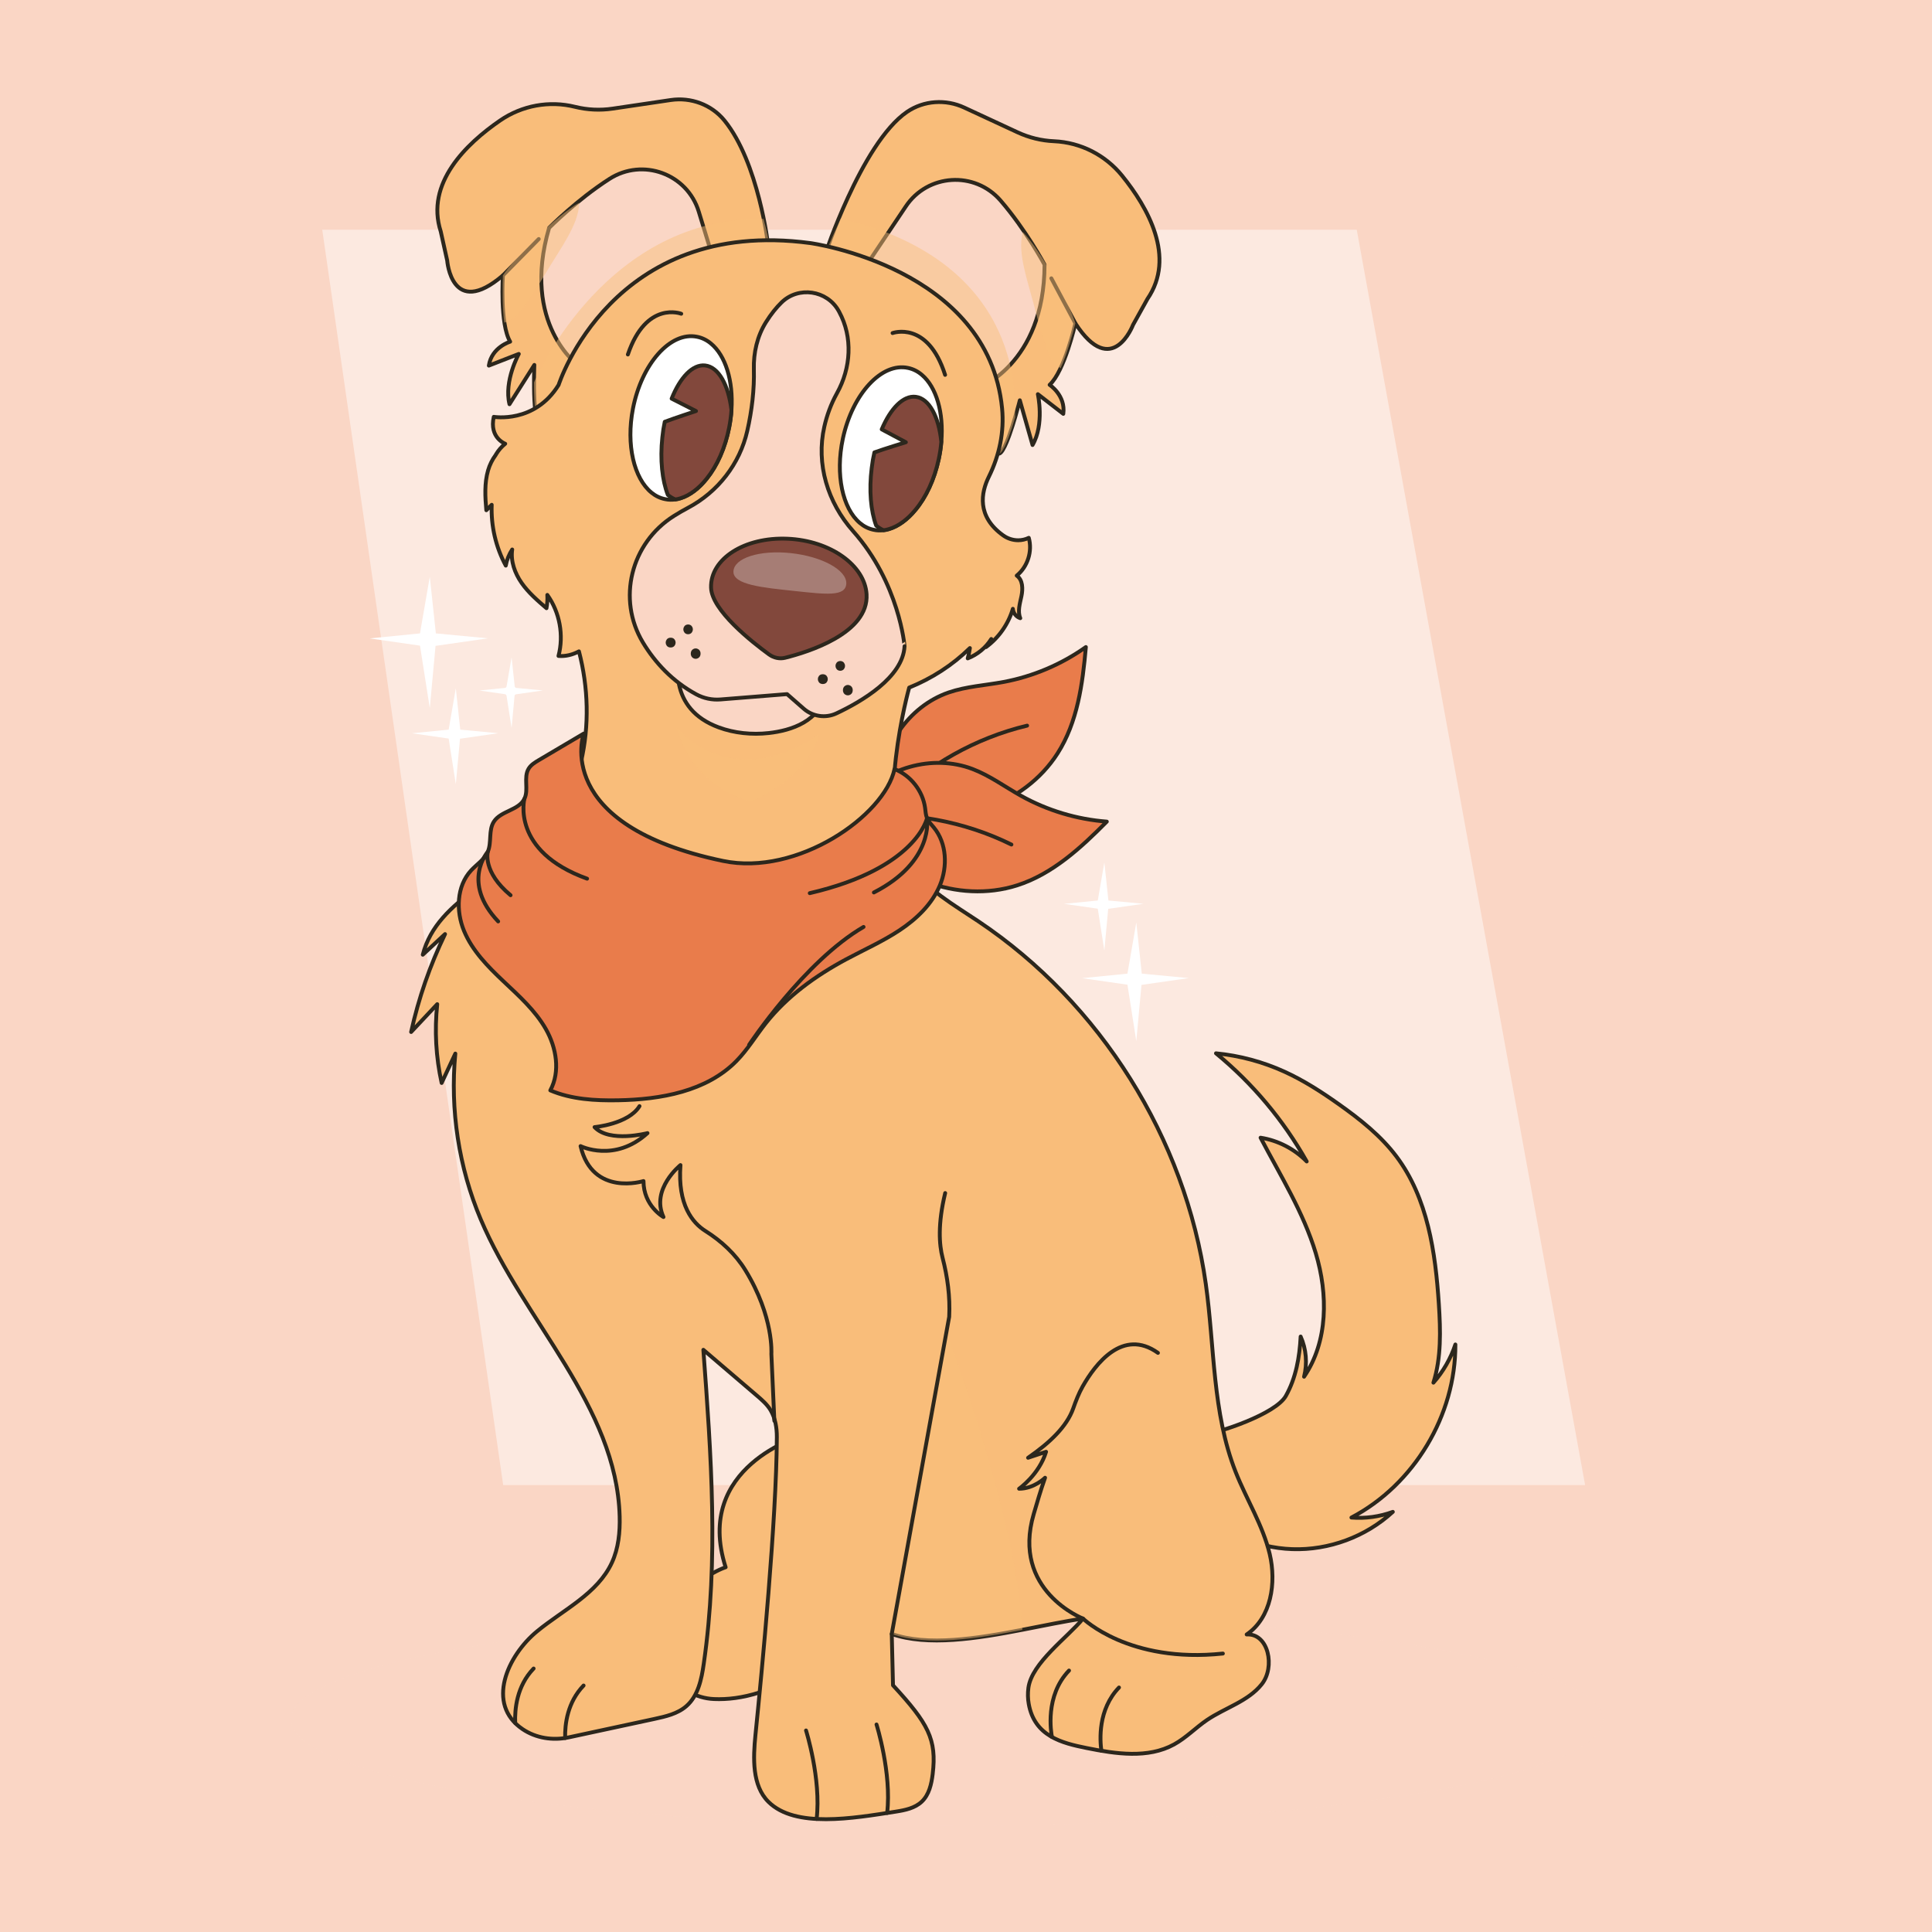 <?xml version="1.0" encoding="utf-8"?>
<!-- Generator: Adobe Illustrator 27.5.0, SVG Export Plug-In . SVG Version: 6.00 Build 0)  -->
<svg version="1.1" xmlns="http://www.w3.org/2000/svg" xmlns:xlink="http://www.w3.org/1999/xlink" x="0px" y="0px"
	 viewBox="0 0 500 500" style="enable-background:new 0 0 500 500;" xml:space="preserve">
<g id="BACKGROUND">
	<rect style="fill:#FAD6C5;" width="500" height="500"/>
</g>
<g id="OBJECTS">
	<g>
		<g>
			<polygon style="fill:#FFFFFF;" points="108.692,163.923 111.23,149.245 112.801,163.923 126.301,165.199 112.718,167.151 
				111.23,183.271 108.692,167.092 95.676,165.221 			"/>
			<path style="fill:#FFFFFF;" d="M131.1,177.628l1.301-7.526l0.802,7.494c0.025,0.235,0.212,0.42,0.448,0.442l6.86,0.648
				l-6.921,0.995c-0.228,0.033-0.403,0.217-0.424,0.447l-0.765,8.284l-1.309-8.343c-0.034-0.216-0.204-0.384-0.421-0.415
				l-6.64-0.954l6.628-0.661C130.882,178.016,131.062,177.848,131.1,177.628z"/>
			<polygon style="fill:#FFFFFF;" points="116.113,188.826 117.965,178.118 119.111,188.826 128.96,189.757 119.051,191.182 
				117.965,202.942 116.113,191.138 106.618,189.773 			"/>
			<polygon style="fill:#FFFFFF;" points="284.104,233.045 285.805,223.207 286.858,233.045 295.907,233.9 286.803,235.209 
				285.805,246.014 284.104,235.169 275.38,233.915 			"/>
			<polygon style="fill:#FFFFFF;" points="291.782,251.977 294.072,238.732 295.49,251.977 307.673,253.129 295.415,254.89 
				294.072,269.437 291.782,254.837 280.036,253.149 			"/>
		</g>
	</g>
	<g>
		<g style="opacity:0.46;">
			<polygon style="fill:#FFFFFF;" points="351.124,59.452 83.398,59.452 130.221,384.33 410.225,384.33 			"/>
		</g>
		<ellipse style="opacity:0.42;fill:#FAD6C5;" cx="245.057" cy="445.034" rx="169.791" ry="27.49"/>
	</g>
	<g>
		<g>
			<g>
				<path style="fill:#E97C4B;stroke:#2C271D;stroke-linecap:round;stroke-linejoin:round;stroke-miterlimit:10;" d="
					M259.706,176.493c-4.732,0.885-9.612,1.145-14.166,2.706c-10.399,3.564-17.843,14.368-17.471,25.354l3.47,5.671
					c7.76,1.758,16.015,1.575,23.551-0.98c7.535-2.555,14.303-7.541,18.592-14.242c5.174-8.084,6.498-17.982,7.336-27.544
					C274.676,171.957,267.35,175.063,259.706,176.493z"/>
				<path style="fill:none;stroke:#2C271D;stroke-linecap:round;stroke-linejoin:round;stroke-miterlimit:10;" d="M230.478,207.63
					c9.651-9.696,22.032-16.646,35.336-19.835"/>
			</g>
			<g>
				<path style="fill:#E97C4B;stroke:#2C271D;stroke-linecap:round;stroke-linejoin:round;stroke-miterlimit:10;" d="
					M264.273,205.971c-4.206-2.342-8.126-5.26-12.626-6.968c-10.277-3.901-22.906-0.346-29.638,8.344l-0.954,6.579
					c4.847,6.31,11.315,11.443,18.745,14.291c7.43,2.848,15.821,3.336,23.403,0.921c9.145-2.914,16.487-9.683,23.24-16.503
					C278.688,212.045,271.068,209.755,264.273,205.971z"/>
				<path style="fill:none;stroke:#2C271D;stroke-linecap:round;stroke-linejoin:round;stroke-miterlimit:10;" d="M221.896,211.254
					c13.619-1.294,27.584,1.268,39.857,7.314"/>
			</g>
		</g>
		<g>
			<g>
				<g>
					<path style="fill:#F9BD7A;stroke:#2C271D;stroke-linecap:round;stroke-linejoin:round;stroke-miterlimit:10;" d="
						M198.813,63.556c0,0-2.499-21.553-11.346-32.393c-3.346-4.1-8.665-6.049-13.899-5.274l-15.041,2.227
						c-3.237,0.479-6.536,0.32-9.712-0.469l0,0c-6.679-1.66-13.735-0.353-19.405,3.547c-8.746,6.014-19.379,16.247-15.347,28.712
						l1.668,7.515c0,0,1.123,15.21,14.42,3.858c0,0-0.835,12.612,1.877,17.147c0,0-4.801,1.424-5.516,6.192l7.749-3.02
						c0,0-3.887,7.002-2.41,13.016l6.432-10.173c0,0-0.829,19.918,2.645,13.592C141.589,106.831,198.813,63.556,198.813,63.556z"/>
					
						<line style="fill:none;stroke:#2C271D;stroke-linecap:round;stroke-linejoin:round;stroke-miterlimit:10;" x1="130.15" y1="71.278" x2="139.424" y2="61.862"/>
					<path style="fill:#FAD6C5;stroke:#2C271D;stroke-linecap:round;stroke-linejoin:round;stroke-miterlimit:10;" d="
						M142.107,58.979c0,0,7.146-7.252,15.628-12.685c8.613-5.517,20.114-1.308,23.103,8.474l3.796,12.422l-34.941,27.425
						C149.693,94.615,134.807,83.903,142.107,58.979z"/>
					<path style="opacity:0.48;fill:#F9BD7A;" d="M197.597,56.659c1.986,7.325,1.216,6.897,1.216,6.897
						s-57.223,43.275-57.884,44.477c-2.372,4.319-2.738-3.594-2.731-9.05C139.287,96.295,157.575,56.046,197.597,56.659z"/>
					<path style="opacity:0.48;fill:#F9BD7A;" d="M149.904,52.476c-0.084,3.058-1.416,5.995-2.857,8.637
						c-1.531,2.808-3.324,5.459-4.983,8.191c-1.46,2.405-6.863,11.632-9.002,13.012c-0.798,0.515-1.646,0.9-2.523,1.187
						c-0.581-3.752-0.467-9.863-0.389-12.225C132.884,67.056,144.028,55.638,149.904,52.476z"/>
				</g>
			</g>
			<g>
				<g>
					<path style="fill:#F9BD7A;stroke:#2C271D;stroke-linecap:round;stroke-linejoin:round;stroke-miterlimit:10;" d="
						M296.966,77.349l-3.738,6.729c0,0-5.393,14.269-14.92-0.384c0,0-2.777,12.325-6.664,15.903c0,0,4.197,2.734,3.535,7.508
						l-6.579-5.094c0,0,1.741,7.818-1.378,13.158l-3.289-11.577c0,0-0.491,1.944-1.207,4.379c-0.416,1.42-0.908,3.001-1.431,4.454
						c-0.075,0.214-0.15,0.416-0.224,0.619c-0.694,1.869-1.42,3.45-2.05,4.08c-0.053,0.053-0.096,0.096-0.139,0.117
						c-0.021,0.021-0.032,0.032-0.053,0.043c-0.064,0.043-0.118,0.075-0.171,0.096c-0.064,0.032-0.128,0.043-0.192,0.043
						c-0.363,0-0.684-0.459-0.918-1.549c-0.299-1.335-43.981-50.101-43.981-50.101s2.264-6.814,5.917-14.739
						c3.866-8.395,9.302-18.017,15.251-22.076c4.368-2.98,10.018-3.343,14.824-1.111l13.788,6.397
						c2.969,1.378,6.173,2.168,9.441,2.307c3.439,0.15,6.76,1.047,9.762,2.563c2.991,1.527,5.682,3.674,7.839,6.344
						C297.072,53.714,304.367,66.54,296.966,77.349z"/>
					
						<line style="fill:none;stroke:#2C271D;stroke-linecap:round;stroke-linejoin:round;stroke-miterlimit:10;" x1="278.307" y1="83.688" x2="272.086" y2="72.027"/>
					<path style="fill:#FAD6C5;stroke:#2C271D;stroke-linecap:round;stroke-linejoin:round;stroke-miterlimit:10;" d="
						M270.331,68.501c0,0-4.795-8.982-11.386-16.598c-6.693-7.735-18.916-6.961-24.558,1.571l-10.766,16.069l29.324,30.978
						C252.945,100.521,270.259,94.472,270.331,68.501z"/>
					<path style="opacity:0.48;fill:#F9BD7A;" d="M262.725,107.969c-0.416,1.42-0.908,3.001-1.431,4.454
						c-0.075,0.214-0.15,0.416-0.224,0.619c-0.694,1.869-1.42,3.45-2.05,4.08c-0.053,0.053-0.096,0.096-0.139,0.117
						c-0.021,0.021-0.032,0.032-0.053,0.043c-0.064,0.043-0.118,0.075-0.171,0.096c-0.064,0.032-0.128,0.043-0.192,0.043
						c-0.363,0-0.684-0.459-0.918-1.549c-0.299-1.335-43.981-50.101-43.981-50.101s0.387-1.325,4.04-9.25
						C266.369,68.097,262.447,105.128,262.725,107.969z"/>
					<path style="opacity:0.48;fill:#F9BD7A;" d="M264.7,60.053c-0.787,2.956-0.343,6.15,0.289,9.093
						c0.672,3.127,1.638,6.178,2.454,9.268c0.718,2.72,3.281,13.101,4.94,15.032c0.619,0.72,1.323,1.33,2.082,1.854
						c1.622-3.433,3.247-9.325,3.842-11.613C276.884,78.863,269.438,64.753,264.7,60.053z"/>
				</g>
			</g>
			<path style="fill:#F9BD7A;stroke:#2C271D;stroke-linecap:round;stroke-linejoin:round;stroke-miterlimit:10;" d="
				M376.647,347.952c-1.2,3.632-3.145,7.015-5.68,9.879c2.045-6.506,1.848-13.484,1.407-20.29
				c-0.872-13.432-2.889-27.494-10.982-38.249c-4.043-5.372-9.391-9.611-14.876-13.5c-4.488-3.182-9.131-6.186-14.14-8.461
				c-5.58-2.535-11.581-4.142-17.681-4.734c9.468,7.77,17.474,17.315,23.478,27.99c-3.184-3.257-7.439-5.449-11.939-6.15
				c5.134,9.803,11.1,19.302,14.287,29.9c3.187,10.598,3.215,22.82-3.03,31.956c0.884-3.433,0.566-7.163-0.885-10.397
				c-0.267,5.325-1.219,10.734-3.836,15.379c-2.617,4.645-17.08,9.517-22.351,10.318l-1.304,17.903
				c6.523,6.897,15.822,11.093,25.31,11.421c9.488,0.327,19.053-3.217,26.037-9.649c-3.41,1.253-7.092,1.76-10.713,1.474
				C365.958,384.225,376.745,366.265,376.647,347.952z"/>
			<path style="fill:#F9BD7A;stroke:#2C271D;stroke-linecap:round;stroke-linejoin:round;stroke-miterlimit:10;" d="M207.483,371.56
				c0,0-28.076,7.907-19.686,34.047c0,0-10.566,3.266-15.245,15.578c-3.347,8.805,2.831,18.126,12.243,18.529
				c6.814,0.291,15.857-1.721,26.722-9.58l14.522-8.229L207.483,371.56z"/>
			<path style="fill:#F9BD7A;stroke:#2C271D;stroke-linecap:round;stroke-linejoin:round;stroke-miterlimit:10;" d="
				M322.638,422.999c6.35-4.33,7.73-13.35,5.96-20.82c-1.78-7.47-6-14.1-8.82-21.25c-6.04-15.33-5.43-32.34-7.72-48.67
				c-5.29-37.64-27.24-72.64-58.82-93.8c-6.43-4.31-13.42-8.25-17.9-14.56c-9.22-12.97-0.04-45.95-0.04-45.95
				c5.86-2.38,11.19-5.8,15.71-10.23c-0.13,0.9-0.31,1.79-0.56,2.67c2.5-0.96,4.67-2.75,6.09-5.02c-0.3,0.78-0.77,1.5-1.36,2.1
				c3.31-2.43,5.79-5.97,6.95-9.91c0.08,1.09,0.88,2.1,1.92,2.43c-0.75-1.78-0.09-3.8,0.3-5.7c0.4-1.89,0.37-4.21-1.22-5.32
				c2.82-2.28,4.1-6.29,3.12-9.78c-0.86,0.42-1.8,0.63-2.74,0.63c-1.36,0-2.72-0.43-3.86-1.24c-6.96-4.96-5.74-11.14-3.73-15.21
				c2.71-5.48,4.01-11.59,3.42-17.67c-3.55-36.51-49.63-42.79-49.63-42.79c-51.34-6.88-65.14,36.71-65.14,36.71
				c-6.21,10.08-16.78,8.26-16.78,8.26c-1.22,5.44,2.96,6.96,2.96,6.96c-0.93,0.75-1.74,1.68-2.35,2.7
				c-0.042,0.07-0.077,0.143-0.118,0.214c-0.878,1.187-1.552,2.547-1.963,3.958c-0.97,3.332-0.766,6.88-0.461,10.337
				c0.466-0.469,0.932-0.937,1.398-1.406c-0.218,5.445,1.052,10.943,3.638,15.74c0.271-1.483,0.841-2.911,1.664-4.173
				c-0.445,3.036,0.678,6.134,2.434,8.65c1.756,2.516,4.109,4.544,6.437,6.544c0.216-1.132,0.29-2.29,0.219-3.44
				c3.212,4.5,4.3,10.451,2.89,15.796c1.84,0.154,3.666-0.313,5.295-1.187c2.43,9.332,2.717,19.142,0.525,28.638
				c-1.57,6.79-4.28,13.1-8.91,18.36c-10.07,11.47-28.27,16.72-32.03,31.51l5.76-5.34c-3.89,8.07-6.85,16.59-8.78,25.34l6.76-7.2
				c-0.73,6.8-0.34,13.71,1.14,20.39l3.54-7.6c-1.39,14.55,0.9,29.44,6.58,42.9c11.13,26.34,35.16,48.29,35.95,76.87
				c0.11,4.07-0.3,8.24-2,11.94c-3.71,8.05-12.5,12.16-19.35,17.78c-7.71,6.32-13.35,18.85-3.79,25.33
				c3.48,2.36,7.85,3.02,11.96,2.14l22.13-4.76c2.96-0.64,6.05-1.34,8.32-3.33c3.03-2.65,3.92-6.94,4.49-10.93
				c3.9-26.87,1.91-54.2-0.1-81.28c4.61,3.94,9.21,7.88,13.82,11.82c1.34,1.15,2.71,2.32,3.6,3.84c1.21,2.07,1.61,4.54,1.6,6.93
				c-0.1,21.4-3.86,60.6-5.54,77.09c-0.6,5.98-0.9,13.1,3.38,17.32c6.94,6.85,21.77,4.26,32.99,2.51c2.39-0.37,4.9-0.9,6.66-2.56
				c1.91-1.8,2.52-4.55,2.84-7.15c1.09-9.02-1.16-13.09-10.27-22.98c0,0,0,0-0.32-13.28c9.26,3.24,22.04,1.2,33.79-1.08
				c5.64-1.09,11.05-2.24,15.71-2.9c-3.97,4.85-13.29,11.46-14.14,17.94c-0.18,1.38-0.16,2.78,0.09,4.14
				c1.48,8.35,8.56,10.13,14.99,11.42c7.56,1.52,15.87,2.78,22.63-0.94c3.1-1.7,5.59-4.33,8.52-6.32c4.7-3.18,10.62-4.81,14.16-9.25
				C330.088,431.449,328.298,422.649,322.638,422.999z"/>
			<path style="opacity:0.48;fill:#F9BD7A;" d="M212.1,189.852c-11.965,8.536-26.336,9.761-37.101-1.678
				c0,0,3.165,14.941,19.321,19.227C194.319,207.4,208.503,202.225,212.1,189.852z"/>
			<path style="opacity:0.48;fill:#F9BD7A;" d="M264.578,421.789c-11.75,2.28-24.53,4.32-33.79,1.08l14.03-78.44
				C244.818,344.428,263.159,392.029,264.578,421.789z"/>
			<path style="fill:#FAD6C5;stroke:#2C271D;stroke-linecap:round;stroke-linejoin:round;stroke-miterlimit:10;" d="
				M213.961,175.124l-0.247-8.677c-14.834,5.759-26.504,3.545-35.893-4.387c-1.08,2.559-3.372,9.003-2.088,15.096
				c0.924,4.437,3.738,8.682,10.3,11.101c3.956,1.459,8.525,1.952,12.946,1.45c5.682-0.638,13.409-2.973,14.791-10.801
				C213.982,177.765,214.048,176.51,213.961,175.124z"/>
			<g>
				<g>
					<path style="fill:none;stroke:#2C271D;stroke-linecap:round;stroke-linejoin:round;stroke-miterlimit:10;" d="M133.335,445.921
						c-0.15-3.61,0.395-9.569,4.763-14.108"/>
					<path style="fill:none;stroke:#2C271D;stroke-linecap:round;stroke-linejoin:round;stroke-miterlimit:10;" d="M146.258,449.798
						c-0.085-3.642,0.609-9.26,4.774-13.585"/>
				</g>
				<path style="fill:none;stroke:#2C271D;stroke-linecap:round;stroke-linejoin:round;stroke-miterlimit:10;" d="M200.404,367.704
					l-0.776-17.321c0,0,0.686-9.598-6.735-21.677c-2.563-4.171-6.205-7.523-10.346-10.134c-3.248-2.048-7.228-6.69-6.444-17.049
					c0,0-7.756,6.204-4.395,13.443c0,0-5.17-2.844-5.17-9.307c0,0-13.184,4.136-16.287-9.048c0,0,8.79,4.395,17.321-3.361
					c0,0-9.824,2.585-13.702-1.551c0,0,8.79-0.776,11.633-5.429"/>
				<path style="fill:none;stroke:#2C271D;stroke-linecap:round;stroke-linejoin:round;stroke-miterlimit:10;" d="M230.785,422.868
					l14.86-82.051l0.006-0.113c0.25-5.128-0.428-10.235-1.718-15.204c-0.872-3.361-1.26-8.725,0.679-16.739"/>
				<path style="fill:none;stroke:#2C271D;stroke-linecap:round;stroke-linejoin:round;stroke-miterlimit:10;" d="M299.676,350.125
					c-9.105-6.503-16.206,2.886-19.481,8.682c-1.023,1.811-1.763,3.759-2.458,5.719c-1.642,4.634-5.977,8.805-11.669,12.743
					l4.653-1.551c-1.81,5.946-6.98,9.565-6.98,9.565c3.878,0,6.721-2.844,6.721-2.844c-1.23,3.484-2.117,6.622-2.927,9.364
					c-5.863,19.849,12.751,27.087,12.751,27.087s11.892,11.633,36.193,9.048"/>
				<g>
					<path style="fill:none;stroke:#2C271D;stroke-linecap:round;stroke-linejoin:round;stroke-miterlimit:10;" d="M272.241,449.531
						c-0.224-1.185-1.869-10.669,4.422-17.195"/>
					<path style="fill:none;stroke:#2C271D;stroke-linecap:round;stroke-linejoin:round;stroke-miterlimit:10;" d="M285.036,453.098
						c-0.384-2.713-0.94-10.659,4.56-16.373"/>
				</g>
				<path style="fill:none;stroke:#2C271D;stroke-linecap:round;stroke-linejoin:round;stroke-miterlimit:10;" d="M226.84,446.295
					c0,0,3.962,12.571,2.755,22.898"/>
				<path style="fill:none;stroke:#2C271D;stroke-linecap:round;stroke-linejoin:round;stroke-miterlimit:10;" d="M208.598,447.844
					c0,0,3.962,12.56,2.745,22.898"/>
			</g>
			<g>
				<path style="fill:none;stroke:#2C271D;stroke-linecap:round;stroke-linejoin:round;stroke-miterlimit:10;" d="M230.995,86.197
					c0,0,9.103-3.334,13.595,10.819"/>
				<path style="fill:none;stroke:#2C271D;stroke-linecap:round;stroke-linejoin:round;stroke-miterlimit:10;" d="M176.302,81.2
					c0,0-9.034-3.518-13.812,10.542"/>
			</g>
			<g>
				<g>
					<path style="fill:#FFFFFF;stroke:#2C271D;stroke-linecap:round;stroke-linejoin:round;stroke-miterlimit:10;" d="
						M188.713,110.605c-1.037,5.325-3.142,9.968-5.818,13.276c-2.002,2.528-4.342,4.3-6.727,5.057
						c-0.47,0.16-0.933,0.259-1.393,0.318c-0.878,0.12-1.765,0.116-2.614-0.07c-1.296-0.251-2.478-0.82-3.549-1.689
						c-4.511-3.661-6.634-12.329-4.803-21.765c2.273-11.622,9.671-19.956,16.552-18.581c1.317,0.253,2.538,0.847,3.606,1.736
						c3.783,3.094,5.844,9.651,5.331,17.215C189.216,107.579,189.006,109.086,188.713,110.605z"/>
				</g>
				<path style="fill:#82483C;stroke:#2C271D;stroke-linecap:round;stroke-linejoin:round;stroke-miterlimit:10;" d="
					M189.298,106.102c-0.083,1.478-0.292,2.984-0.585,4.503c-1.037,5.325-3.142,9.968-5.818,13.276
					c-2.002,2.528-4.342,4.3-6.727,5.057c-0.47,0.16-0.933,0.259-1.393,0.318c-0.695-0.275-1.336-0.688-1.929-1.159
					c-1.467-3.775-2.059-9.116-1.425-14.955c0.134-1.369,0.348-2.71,0.617-3.984c2.679-1.017,8.092-2.778,8.092-2.778l-6.309-3.217
					c2.187-5.481,5.435-8.939,8.66-8.582C185.973,94.964,188.51,99.607,189.298,106.102z"/>
			</g>
			<g>
				<g>
					<path style="fill:#FFFFFF;stroke:#2C271D;stroke-linecap:round;stroke-linejoin:round;stroke-miterlimit:10;" d="
						M242.943,118.831c-1.135,5.305-3.326,9.909-6.063,13.166c-2.048,2.49-4.42,4.219-6.819,4.932
						c-0.473,0.152-0.938,0.242-1.399,0.292c-0.881,0.104-1.767,0.083-2.612-0.119c-1.291-0.275-2.463-0.866-3.517-1.754
						c-4.443-3.744-6.405-12.449-4.399-21.85c2.487-11.578,10.039-19.774,16.893-18.272c1.312,0.277,2.522,0.894,3.574,1.802
						c3.725,3.163,5.664,9.758,5.011,17.311C243.501,115.816,243.264,117.318,242.943,118.831z"/>
				</g>
				<path style="fill:#82483C;stroke:#2C271D;stroke-linecap:round;stroke-linejoin:round;stroke-miterlimit:10;" d="
					M243.611,114.34c-0.11,1.476-0.347,2.978-0.669,4.492c-1.135,5.305-3.326,9.909-6.063,13.166
					c-2.048,2.49-4.42,4.219-6.819,4.932c-0.473,0.152-0.938,0.242-1.399,0.292c-0.69-0.287-1.323-0.713-1.908-1.194
					c-1.397-3.802-1.889-9.152-1.148-14.979c0.159-1.367,0.398-2.703,0.69-3.972c2.697-0.967,8.143-2.627,8.143-2.627l-6.248-3.334
					c2.288-5.44,5.6-8.837,8.818-8.42C240.492,103.142,242.944,107.832,243.611,114.34z"/>
			</g>
			<path style="fill:#FAD6C5;stroke:#2C271D;stroke-linecap:round;stroke-linejoin:round;stroke-miterlimit:10;" d="
				M220.773,137.448c-6.581-7.393-9.626-17.38-7.438-27.033c0.648-2.857,1.685-5.791,3.27-8.647
				c3.631-6.541,4.145-14.474,0.58-21.051c-0.051-0.094-0.103-0.188-0.155-0.281c-3.005-5.354-10.399-6.443-14.786-2.148
				c-1.3,1.273-2.659,2.93-4.009,5.087c-2.273,3.633-3.248,7.903-3.134,12.187c0.139,5.22-0.501,10.648-1.71,15.966
				c-1.942,8.543-7.596,15.783-15.334,19.891c-1.193,0.633-2.436,1.346-3.695,2.142c-11.072,7-14.729,21.497-7.972,32.719
				c3.119,5.18,7.622,10.063,13.828,13.423c1.908,1.033,4.078,1.489,6.241,1.316l17.236-1.379l4.311,3.772
				c2.339,2.046,5.661,2.526,8.473,1.204c6.455-3.035,17.202-9.281,17.621-17.378C234.102,167.238,232.767,150.922,220.773,137.448z
				"/>
			<g>
				<path style="fill:#82483C;stroke:#2C271D;stroke-linecap:round;stroke-linejoin:round;stroke-miterlimit:10;" d="
					M184.021,152.059c0.148,5.875,10.58,14.084,15.001,17.304c1.238,0.902,2.763,1.22,4.173,0.868
					c5.942-1.482,21.681-6.369,21.071-16.442c-0.452-7.464-9.349-13.89-20.462-14.368
					C192.69,138.943,183.833,144.602,184.021,152.059z"/>
				<path style="opacity:0.29;fill:#FFFFFF;" d="M219.019,151.007c-0.129,3.482-5.334,2.798-13.398,1.938
					c-8.064-0.86-15.934-1.571-15.806-5.053c0.129-3.482,6.77-5.608,14.835-4.747C212.714,144.004,219.147,147.525,219.019,151.007z
					"/>
			</g>
			<g>
				<g>
					<g>
						<path style="fill:#2C271D;stroke:#2C271D;stroke-linecap:round;stroke-linejoin:round;stroke-miterlimit:10;" d="
							M212.996,174.993h-0.101c-0.982,0-0.984,1.527,0,1.527h0.101C213.979,176.52,213.98,174.993,212.996,174.993z"/>
						<path style="fill:#2C271D;stroke:#2C271D;stroke-linecap:round;stroke-linejoin:round;stroke-miterlimit:10;" d="
							M217.462,171.569c-0.982,0-0.984,1.527,0,1.527C218.444,173.095,218.445,171.569,217.462,171.569z"/>
						<path style="fill:#2C271D;stroke:#2C271D;stroke-linecap:round;stroke-linejoin:round;stroke-miterlimit:10;" d="
							M220.116,178.235c-0.031-0.094-0.083-0.176-0.158-0.246c-0.069-0.074-0.151-0.127-0.246-0.158
							c-0.091-0.048-0.189-0.07-0.294-0.066c-0.068,0.009-0.135,0.018-0.203,0.027c-0.129,0.036-0.242,0.102-0.337,0.196
							c-0.04,0.051-0.08,0.103-0.119,0.155c-0.069,0.119-0.104,0.247-0.104,0.385v0.163c-0.004,0.105,0.018,0.203,0.066,0.294
							c0.031,0.095,0.083,0.176,0.158,0.246c0.069,0.074,0.151,0.127,0.246,0.158c0.091,0.048,0.189,0.07,0.294,0.066
							c0.068-0.009,0.135-0.018,0.203-0.027c0.129-0.036,0.242-0.102,0.337-0.196c0.04-0.051,0.08-0.103,0.119-0.155
							c0.069-0.119,0.104-0.247,0.104-0.385v-0.163C220.186,178.424,220.164,178.326,220.116,178.235z"/>
					</g>
				</g>
				<g>
					<g>
						<path style="fill:#2C271D;stroke:#2C271D;stroke-linecap:round;stroke-linejoin:round;stroke-miterlimit:10;" d="
							M173.617,165.538h-0.101c-0.982,0-0.984,1.527,0,1.527h0.101C174.599,167.064,174.601,165.538,173.617,165.538z"/>
						<path style="fill:#2C271D;stroke:#2C271D;stroke-linecap:round;stroke-linejoin:round;stroke-miterlimit:10;" d="
							M178.082,162.113c-0.982,0-0.984,1.527,0,1.527C179.065,163.64,179.066,162.113,178.082,162.113z"/>
						<path style="fill:#2C271D;stroke:#2C271D;stroke-linecap:round;stroke-linejoin:round;stroke-miterlimit:10;" d="
							M180.737,168.779c-0.031-0.095-0.083-0.176-0.158-0.246c-0.069-0.074-0.151-0.127-0.246-0.158
							c-0.091-0.048-0.189-0.07-0.294-0.066c-0.068,0.009-0.135,0.018-0.203,0.027c-0.129,0.036-0.242,0.102-0.337,0.196
							c-0.04,0.051-0.08,0.103-0.119,0.154c-0.069,0.119-0.104,0.247-0.104,0.385v0.163c-0.004,0.105,0.018,0.203,0.066,0.294
							c0.031,0.094,0.083,0.176,0.158,0.246c0.069,0.074,0.151,0.127,0.246,0.158c0.091,0.048,0.189,0.07,0.294,0.066
							c0.068-0.009,0.135-0.018,0.203-0.027c0.129-0.036,0.242-0.102,0.337-0.196c0.04-0.051,0.079-0.103,0.119-0.154
							c0.069-0.119,0.104-0.247,0.104-0.385v-0.163C180.807,168.969,180.785,168.87,180.737,168.779z"/>
					</g>
				</g>
			</g>
		</g>
		<g>
			<path style="fill:#E97C4B;stroke:#2C271D;stroke-linecap:round;stroke-linejoin:round;stroke-miterlimit:10;" d="
				M241.708,214.196c-0.644-0.79-1.403-1.518-1.796-2.458c-0.347-0.831-0.377-1.753-0.498-2.645
				c-0.602-4.433-3.748-8.429-7.915-10.055c-2.6,12.13-25.195,27.776-44.37,23.772c-44.487-9.288-36.07-32.955-36.07-32.955
				c-3.862,2.282-7.723,4.564-11.585,6.846c-1.013,0.599-2.067,1.237-2.673,2.246c-1.364,2.273,0.08,5.391-1.081,7.773
				c-1.467,3.009-6.085,3.097-7.899,5.911c-1.453,2.255-0.526,5.347-1.582,7.813c-0.859,2.007-2.856,3.24-4.337,4.844
				c-3.759,4.074-3.93,10.516-1.807,15.637c2.123,5.121,6.132,9.195,10.164,12.999c4.031,3.805,8.252,7.569,10.999,12.384
				c2.747,4.815,3.79,11,1.161,15.88c5.48,2.326,11.586,2.675,17.538,2.566c11.03-0.202,22.874-2.285,30.612-10.148
				c2.896-2.943,5.038-6.53,7.593-9.773c5.53-7.016,12.95-12.347,20.823-16.568c4.638-2.487,9.477-4.629,13.859-7.542
				c4.382-2.914,8.361-6.724,10.393-11.578C245.269,224.291,245.034,218.274,241.708,214.196z"/>
			<g>
				<path style="fill:none;stroke:#2C271D;stroke-linecap:round;stroke-linejoin:round;stroke-miterlimit:10;" d="M135.719,206.72
					c0,0-3.585,13.543,16.219,20.68"/>
				<path style="fill:none;stroke:#2C271D;stroke-linecap:round;stroke-linejoin:round;stroke-miterlimit:10;" d="M226.161,230.968
					c15.701-8.029,13.751-19.23,13.751-19.23s-2.689,12.986-30.344,19.409"/>
				<path style="fill:none;stroke:#2C271D;stroke-linecap:round;stroke-linejoin:round;stroke-miterlimit:10;" d="M132.134,231.682
					c-7.315-6.066-5.895-11.237-5.895-11.237s-6.951,7.847,2.683,18.017"/>
				<path style="fill:none;stroke:#2C271D;stroke-linecap:round;stroke-linejoin:round;stroke-miterlimit:10;" d="M193.867,270.399
					c0,0,14.273-21.589,29.617-30.51"/>
			</g>
		</g>
	</g>
</g>
</svg>
